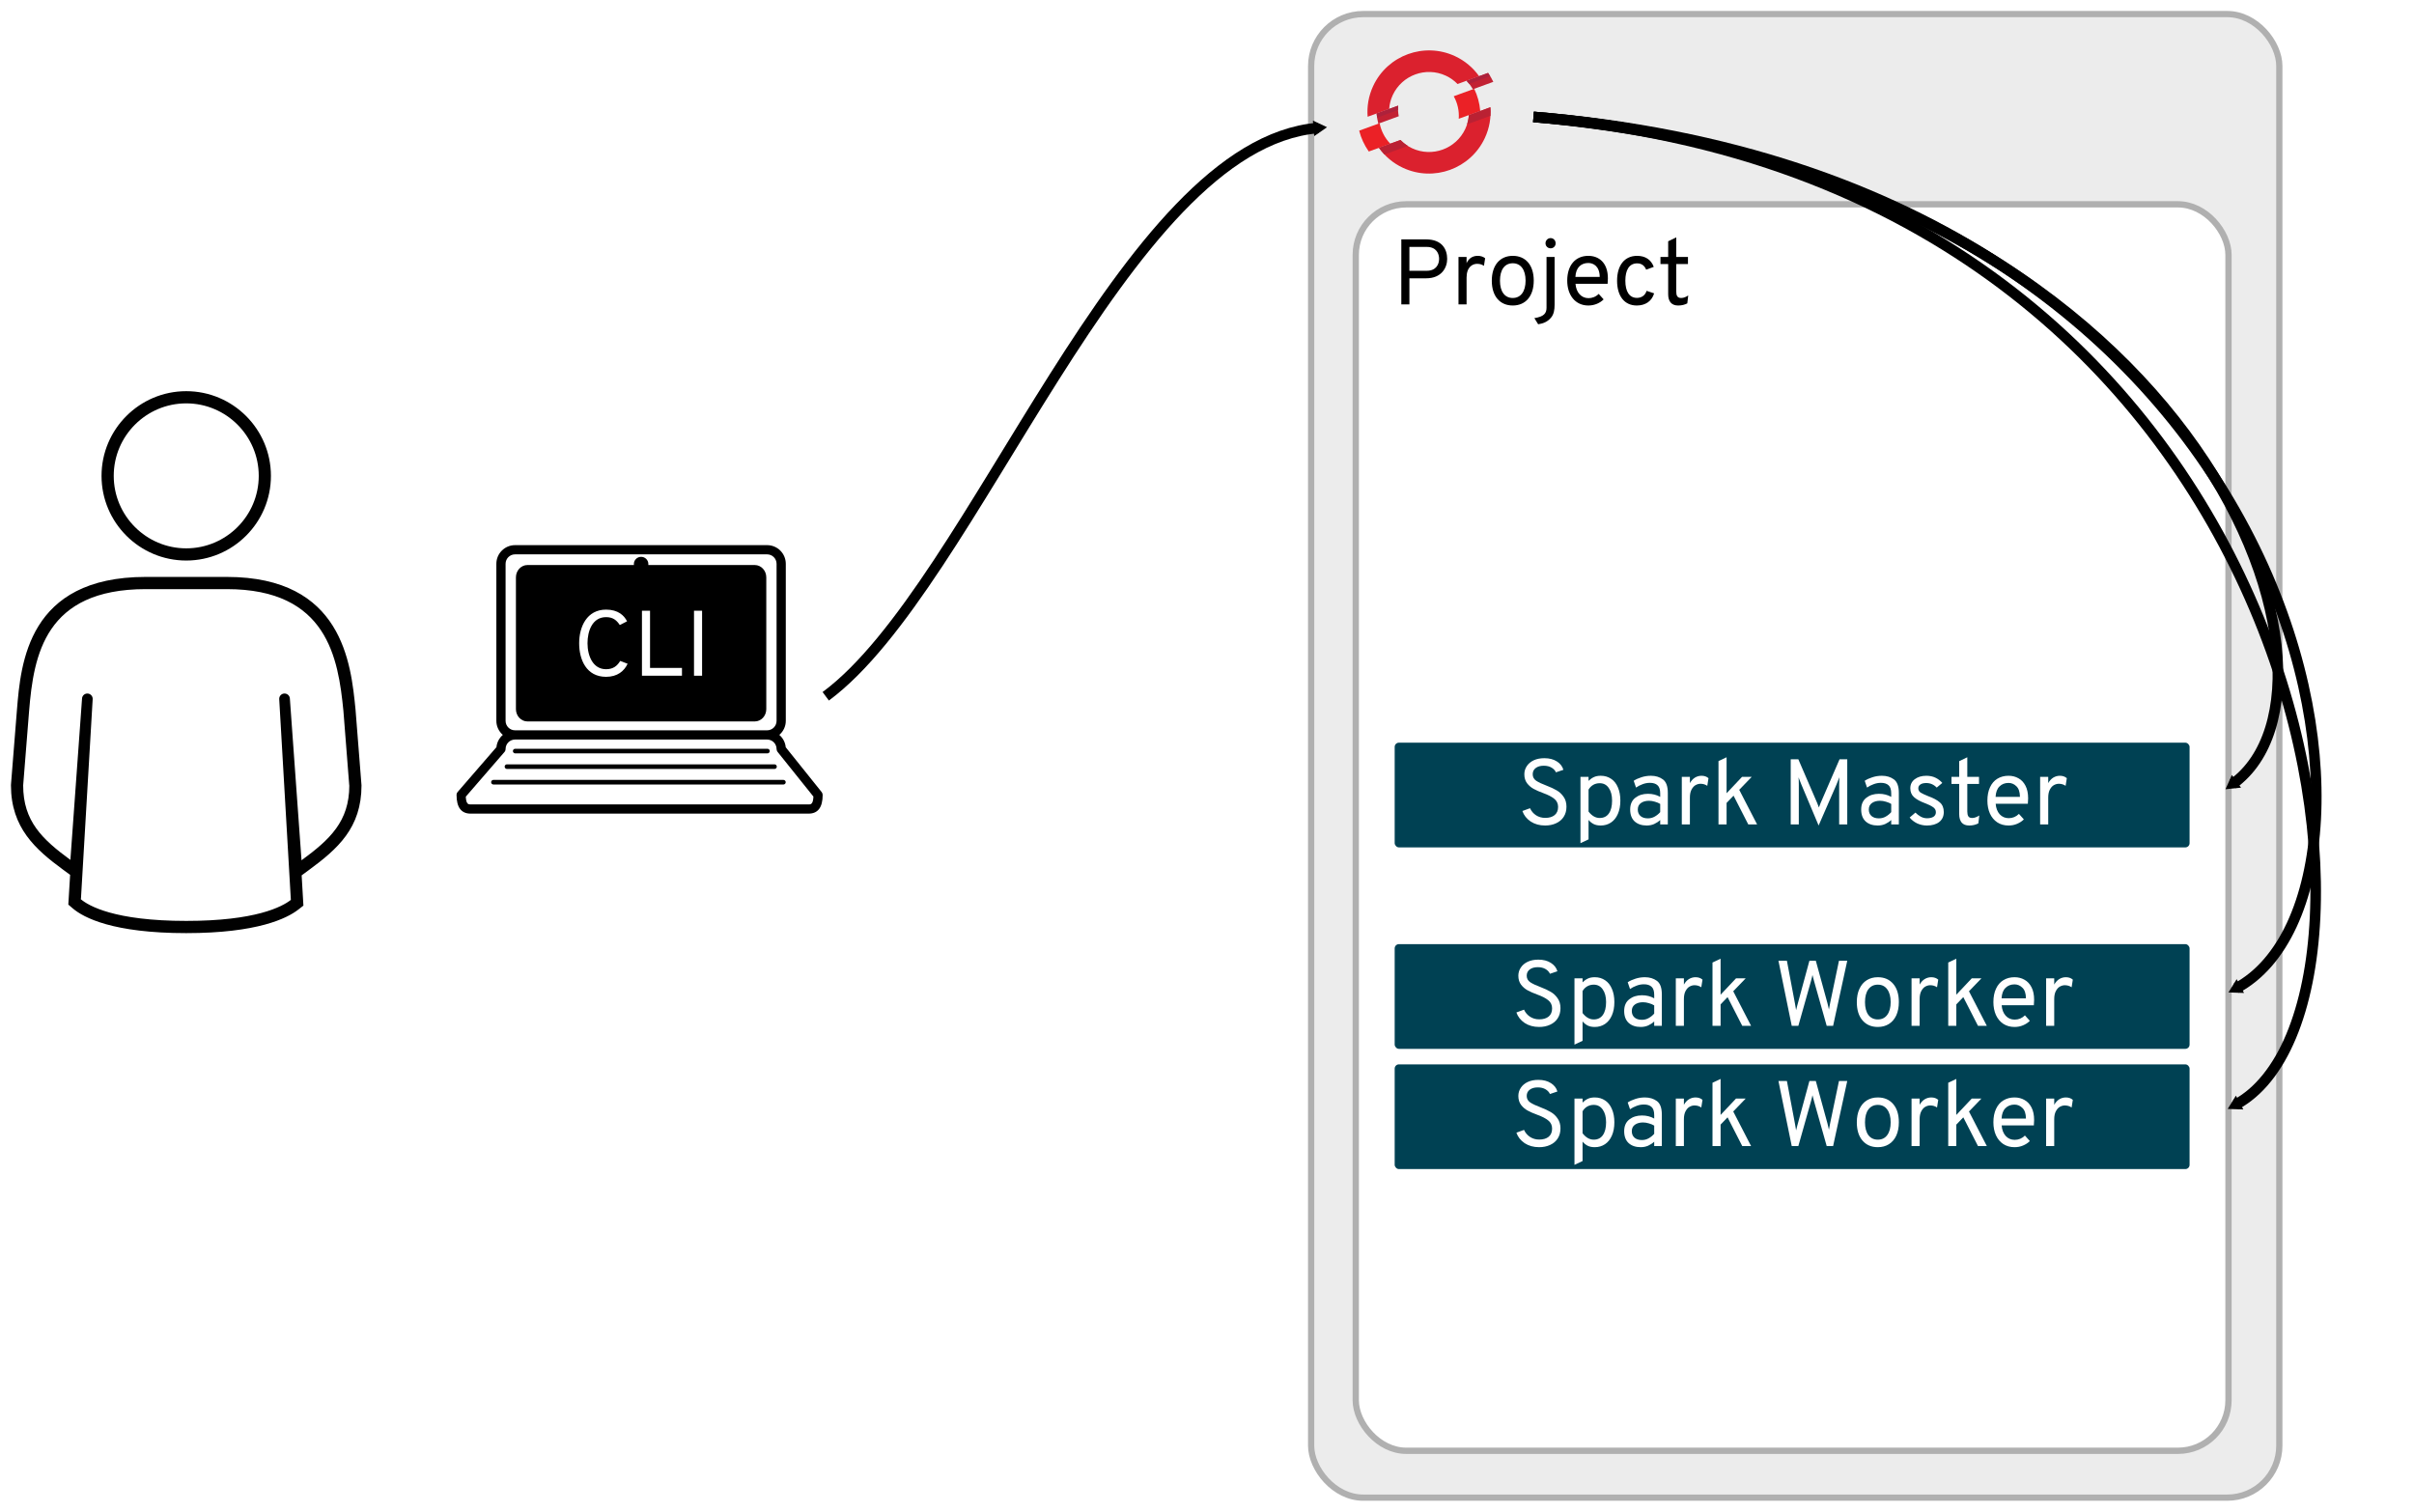 <?xml version="1.0" encoding="UTF-8" standalone="no"?>
<!-- Created with Inkscape (http://www.inkscape.org/) -->

<svg
   xmlns:dc="http://purl.org/dc/elements/1.1/"
   xmlns:cc="http://creativecommons.org/ns#"
   xmlns:rdf="http://www.w3.org/1999/02/22-rdf-syntax-ns#"
   xmlns:svg="http://www.w3.org/2000/svg"
   xmlns="http://www.w3.org/2000/svg"
   xmlns:sodipodi="http://sodipodi.sourceforge.net/DTD/sodipodi-0.dtd"
   xmlns:inkscape="http://www.inkscape.org/namespaces/inkscape"
   width="220.144mm"
   height="137.873mm"
   viewBox="0 0 220.144 137.873"
   version="1.1"
   id="svg8"
   inkscape:version="0.92.2 (5c3e80d, 2017-08-06)"
   sodipodi:docname="oshinko-cli-arch.svg"
   inkscape:export-filename="/home/mike/Documents/presentations/hackfest-prep/oshinko-webui-arch.png"
   inkscape:export-xdpi="228.89999"
   inkscape:export-ydpi="228.89999">
  <defs
     id="defs2">
    <marker
       inkscape:stockid="TriangleOutM"
       orient="auto"
       refY="0"
       refX="0"
       id="marker13110"
       style="overflow:visible"
       inkscape:isstock="true">
      <path
         id="path13108"
         d="M 5.77,0 -2.88,5 V -5 Z"
         style="fill:#000000;fill-opacity:1;fill-rule:evenodd;stroke:#000000;stroke-width:1pt;stroke-opacity:1"
         transform="scale(0.4)"
         inkscape:connector-curvature="0" />
    </marker>
    <marker
       inkscape:isstock="true"
       style="overflow:visible"
       id="marker8299"
       refX="0"
       refY="0"
       orient="auto"
       inkscape:stockid="TriangleOutM"
       inkscape:collect="always">
      <path
         transform="scale(0.4)"
         style="fill:#000000;fill-opacity:1;fill-rule:evenodd;stroke:#000000;stroke-width:1pt;stroke-opacity:1"
         d="M 5.77,0 -2.88,5 V -5 Z"
         id="path8297"
         inkscape:connector-curvature="0" />
    </marker>
    <marker
       inkscape:stockid="TriangleOutL"
       orient="auto"
       refY="0"
       refX="0"
       id="TriangleOutL"
       style="overflow:visible"
       inkscape:isstock="true">
      <path
         id="path4878"
         d="M 5.77,0 -2.88,5 V -5 Z"
         style="fill:#000000;fill-opacity:1;fill-rule:evenodd;stroke:#000000;stroke-width:1pt;stroke-opacity:1"
         transform="scale(0.8)"
         inkscape:connector-curvature="0" />
    </marker>
    <marker
       inkscape:stockid="Arrow1Send"
       orient="auto"
       refY="0"
       refX="0"
       id="Arrow1Send"
       style="overflow:visible"
       inkscape:isstock="true">
      <path
         id="path4751"
         d="M 0,0 5,-5 -12.5,0 5,5 Z"
         style="fill:#000000;fill-opacity:1;fill-rule:evenodd;stroke:#000000;stroke-width:1pt;stroke-opacity:1"
         transform="matrix(-0.2,0,0,-0.2,-1.2,0)"
         inkscape:connector-curvature="0" />
    </marker>
    <marker
       inkscape:stockid="Arrow1Mend"
       orient="auto"
       refY="0"
       refX="0"
       id="Arrow1Mend"
       style="overflow:visible"
       inkscape:isstock="true">
      <path
         id="path4745"
         d="M 0,0 5,-5 -12.5,0 5,5 Z"
         style="fill:#000000;fill-opacity:1;fill-rule:evenodd;stroke:#000000;stroke-width:1pt;stroke-opacity:1"
         transform="matrix(-0.4,0,0,-0.4,-4,0)"
         inkscape:connector-curvature="0" />
    </marker>
    <marker
       inkscape:stockid="DiamondS"
       orient="auto"
       refY="0"
       refX="0"
       id="DiamondS"
       style="overflow:visible"
       inkscape:isstock="true">
      <path
         id="path4821"
         d="M 0,-7.071 -7.071,0 0,7.071 7.071,0 Z"
         style="fill:#000000;fill-opacity:1;fill-rule:evenodd;stroke:#000000;stroke-width:1pt;stroke-opacity:1"
         transform="scale(0.2)"
         inkscape:connector-curvature="0" />
    </marker>
    <marker
       inkscape:stockid="DotL"
       orient="auto"
       refY="0"
       refX="0"
       id="DotL"
       style="overflow:visible"
       inkscape:isstock="true">
      <path
         id="path4797"
         d="m -2.5,-1 c 0,2.76 -2.24,5 -5,5 -2.76,0 -5,-2.24 -5,-5 0,-2.76 2.24,-5 5,-5 2.76,0 5,2.24 5,5 z"
         style="fill:#000000;fill-opacity:1;fill-rule:evenodd;stroke:#000000;stroke-width:1pt;stroke-opacity:1"
         transform="matrix(0.8,0,0,0.8,5.92,0.8)"
         inkscape:connector-curvature="0" />
    </marker>
    <marker
       inkscape:stockid="Arrow2Lend"
       orient="auto"
       refY="0"
       refX="0"
       id="Arrow2Lend"
       style="overflow:visible"
       inkscape:isstock="true">
      <path
         id="path4757"
         style="fill:#000000;fill-opacity:1;fill-rule:evenodd;stroke:#000000;stroke-width:0.625;stroke-linejoin:round;stroke-opacity:1"
         d="M 8.719,4.034 -2.207,0.016 8.719,-4.002 c -1.745,2.372 -1.735,5.617 -6e-7,8.035 z"
         transform="matrix(-1.1,0,0,-1.1,-1.1,0)"
         inkscape:connector-curvature="0" />
    </marker>
    <marker
       inkscape:stockid="Arrow1Lend"
       orient="auto"
       refY="0"
       refX="0"
       id="marker5168"
       style="overflow:visible"
       inkscape:isstock="true">
      <path
         id="path5166"
         d="M 0,0 5,-5 -12.5,0 5,5 Z"
         style="fill:#000000;fill-opacity:1;fill-rule:evenodd;stroke:#000000;stroke-width:1pt;stroke-opacity:1"
         transform="matrix(-0.8,0,0,-0.8,-10,0)"
         inkscape:connector-curvature="0" />
    </marker>
    <marker
       inkscape:stockid="Arrow1Lend"
       orient="auto"
       refY="0"
       refX="0"
       id="Arrow1Lend"
       style="overflow:visible"
       inkscape:isstock="true">
      <path
         id="path4739"
         d="M 0,0 5,-5 -12.5,0 5,5 Z"
         style="fill:#000000;fill-opacity:1;fill-rule:evenodd;stroke:#000000;stroke-width:1pt;stroke-opacity:1"
         transform="matrix(-0.8,0,0,-0.8,-10,0)"
         inkscape:connector-curvature="0" />
    </marker>
    <marker
       inkscape:stockid="Arrow1Lstart"
       orient="auto"
       refY="0"
       refX="0"
       id="marker5048"
       style="overflow:visible"
       inkscape:isstock="true">
      <path
         id="path5046"
         d="M 0,0 5,-5 -12.5,0 5,5 Z"
         style="fill:#000000;fill-opacity:1;fill-rule:evenodd;stroke:#000000;stroke-width:1pt;stroke-opacity:1"
         transform="matrix(0.8,0,0,0.8,10,0)"
         inkscape:connector-curvature="0" />
    </marker>
    <marker
       inkscape:stockid="Arrow1Lstart"
       orient="auto"
       refY="0"
       refX="0"
       id="marker5020"
       style="overflow:visible"
       inkscape:isstock="true">
      <path
         id="path5018"
         d="M 0,0 5,-5 -12.5,0 5,5 Z"
         style="fill:#000000;fill-opacity:1;fill-rule:evenodd;stroke:#000000;stroke-width:1pt;stroke-opacity:1"
         transform="matrix(0.8,0,0,0.8,10,0)"
         inkscape:connector-curvature="0" />
    </marker>
    <marker
       inkscape:stockid="Arrow1Lstart"
       orient="auto"
       refY="0"
       refX="0"
       id="Arrow1Lstart"
       style="overflow:visible"
       inkscape:isstock="true">
      <path
         id="path4736"
         d="M 0,0 5,-5 -12.5,0 5,5 Z"
         style="fill:#000000;fill-opacity:1;fill-rule:evenodd;stroke:#000000;stroke-width:1pt;stroke-opacity:1"
         transform="matrix(0.8,0,0,0.8,10,0)"
         inkscape:connector-curvature="0" />
    </marker>
    <marker
       inkscape:stockid="TriangleOutM"
       orient="auto"
       refY="0"
       refX="0"
       id="TriangleOutM-1"
       style="overflow:visible"
       inkscape:isstock="true">
      <path
         inkscape:connector-curvature="0"
         id="path4881-7"
         d="M 5.77,0 -2.88,5 V -5 Z"
         style="fill:#000000;fill-opacity:1;fill-rule:evenodd;stroke:#000000;stroke-width:1pt;stroke-opacity:1"
         transform="scale(0.4)" />
    </marker>
    <marker
       inkscape:isstock="true"
       style="overflow:visible"
       id="marker8299-8"
       refX="0"
       refY="0"
       orient="auto"
       inkscape:stockid="TriangleOutM">
      <path
         inkscape:connector-curvature="0"
         transform="scale(0.4)"
         style="fill:#000000;fill-opacity:1;fill-rule:evenodd;stroke:#000000;stroke-width:1pt;stroke-opacity:1"
         d="M 5.77,0 -2.88,5 V -5 Z"
         id="path8297-8" />
    </marker>
    <marker
       inkscape:isstock="true"
       style="overflow:visible"
       id="marker8299-1"
       refX="0"
       refY="0"
       orient="auto"
       inkscape:stockid="TriangleOutM">
      <path
         inkscape:connector-curvature="0"
         transform="scale(0.4)"
         style="fill:#000000;fill-opacity:1;fill-rule:evenodd;stroke:#000000;stroke-width:1pt;stroke-opacity:1"
         d="M 5.77,0 -2.88,5 V -5 Z"
         id="path8297-0" />
    </marker>
  </defs>
  <sodipodi:namedview
     id="base"
     pagecolor="#ffffff"
     bordercolor="#666666"
     borderopacity="1.0"
     inkscape:pageopacity="0.0"
     inkscape:pageshadow="2"
     inkscape:zoom="1.979899"
     inkscape:cx="303.46545"
     inkscape:cy="294.90607"
     inkscape:document-units="mm"
     inkscape:current-layer="layer1"
     inkscape:document-rotation="0"
     showgrid="false"
     inkscape:window-width="2556"
     inkscape:window-height="1400"
     inkscape:window-x="4"
     inkscape:window-y="4"
     inkscape:window-maximized="1"
     showguides="true"
     inkscape:guide-bbox="true"
     fit-margin-top="1"
     fit-margin-left="1"
     fit-margin-right="1"
     fit-margin-bottom="1" />
  <g
     inkscape:label="Layer 1"
     inkscape:groupmode="layer"
     id="layer1"
     transform="translate(30.125,-59.466)">
    <rect
       style="fill:#ececec;fill-opacity:1;stroke:#b0b0b0;stroke-width:0.568;stroke-linecap:round;stroke-linejoin:round;stroke-miterlimit:4;stroke-dasharray:none;stroke-dashoffset:0;stroke-opacity:1"
       id="rect4267"
       width="88.294"
       height="135.305"
       x="89.444"
       y="60.75"
       ry="4.743" />
    <g
       transform="matrix(0.077,0,0,0.077,95.459,56.649)"
       id="layer1-6"
       inkscape:label="Layer 1">
      <path
         style="fill:#c22133;fill-opacity:1;fill-rule:nonzero;stroke:none;stroke-width:3.105"
         id="path44560"
         d="m 137.638,133.516 c -1.778,-3.672 -3.835,-7.216 -6.222,-10.558 l -25.502,9.281 c 2.965,3.035 5.457,6.447 7.495,10.096 z m -112.728,28.206 -25.509,9.281 c 0.326,4.091 1.032,8.132 2.022,12.091 l 24.232,-8.823 c -0.788,-4.099 -1.067,-8.322 -0.745,-12.549"
         inkscape:connector-curvature="0" />
      <path
         style="fill:#db212e;fill-opacity:1;fill-rule:nonzero;stroke:none;stroke-width:3.105"
         id="path44564"
         d="m 81.522,126.291 c 5.306,2.476 9.902,5.853 13.779,9.812 l 25.502,-9.281 c -7.064,-9.913 -16.687,-18.197 -28.475,-23.697 -36.459,-17.001 -79.955,-1.172 -96.952,35.283 -5.504,11.796 -7.55,24.325 -6.587,36.459 l 25.505,-9.281 c 0.423,-5.527 1.77,-11.066 4.242,-16.376 11.047,-23.685 39.3,-33.963 62.985,-22.92"
         inkscape:connector-curvature="0" />
      <path
         style="fill:#db212e;fill-opacity:1;fill-rule:nonzero;stroke:none;stroke-width:3.105"
         id="path44572"
         d="m 108.722,172.895 c -0.408,5.523 -1.801,11.062 -4.281,16.376 -11.043,23.689 -39.3,33.967 -62.981,22.924 -5.314,-2.48 -9.944,-5.83 -13.807,-9.797 l -25.451,9.261 c 7.049,9.913 16.659,18.2 28.455,23.704 36.459,16.997 79.948,1.168 96.949,-35.291 5.508,-11.788 7.538,-24.318 6.568,-36.44 z"
         inkscape:connector-curvature="0" />
      <path
         style="fill:#eb2126;fill-opacity:1;fill-rule:nonzero;stroke:none;stroke-width:3.105"
         id="path44576"
         d="m 114.994,141.759 -24.232,8.819 c 4.503,8.066 6.63,17.35 5.931,26.689 l 25.451,-9.257 c -0.73,-9.133 -3.163,-18.049 -7.15,-26.251 M 3.011,182.511 -21.221,191.338 c 2.224,8.834 6.086,17.23 11.396,24.702 L 15.622,206.775 C 9.09,200.067 4.746,191.579 3.011,182.511"
         inkscape:connector-curvature="0" />
      <path
         style="fill:#ad213b;fill-opacity:1;fill-rule:nonzero;stroke:none;stroke-width:3.105"
         id="path44584"
         d="m 133.944,126.797 c -0.803,-1.304 -1.638,-2.589 -2.527,-3.839 l -25.502,9.281 c 1.122,1.149 2.154,2.368 3.14,3.618 z M 24.812,166.843 c -0.062,-1.7 -0.035,-3.408 0.097,-5.12 l -25.509,9.281 c 0.132,1.634 0.338,3.257 0.582,4.875 L 24.812,166.843 Z"
         inkscape:connector-curvature="0" />
      <path
         style="fill:#ba2133;fill-opacity:1;fill-rule:nonzero;stroke:none;stroke-width:3.105"
         id="path44588"
         d="m 134.172,163.633 -25.451,9.261 c -0.268,3.664 -0.982,7.336 -2.15,10.946 l 27.702,-10.1 c 0.198,-3.385 0.167,-6.762 -0.101,-10.107 M 2.204,211.663 c 1.96,2.76 4.13,5.391 6.486,7.876 L 36.396,209.435 c -3.237,-2.026 -6.164,-4.39 -8.745,-7.037 z"
         inkscape:connector-curvature="0" />
    </g>
    <rect
       style="fill:#ffffff;fill-opacity:1;stroke:#b0b0b0;stroke-width:0.574;stroke-linecap:round;stroke-linejoin:round;stroke-miterlimit:4;stroke-dasharray:none;stroke-dashoffset:0;stroke-opacity:1"
       id="rect4524"
       width="79.588"
       height="113.68"
       x="93.513"
       y="78.101"
       ry="4.605" />
    <g
       aria-label="Project"
       style="font-style:normal;font-variant:normal;font-weight:normal;font-stretch:normal;font-size:8.467px;line-height:125%;font-family:Overpass;-inkscape-font-specification:Overpass;letter-spacing:0px;word-spacing:0px;fill:#000000;fill-opacity:1;stroke:none;stroke-width:0.265px;stroke-linecap:butt;stroke-linejoin:miter;stroke-opacity:1"
       id="text4528">
      <path
         d="m 97.668,87.227 h 0.737 v -2.379 h 1.532 c 1.389,0 1.913,-0.957 1.913,-1.77 0,-0.881 -0.474,-1.778 -1.913,-1.778 h -2.269 z m 2.32,-3.065 h -1.583 v -2.176 h 1.583 c 0.889,0 1.126,0.627 1.126,1.092 0,0.508 -0.288,1.084 -1.126,1.084 z"
         style="font-style:normal;font-variant:normal;font-weight:normal;font-stretch:normal;font-family:Overpass;-inkscape-font-specification:Overpass;fill:#000000;fill-opacity:1;stroke:none;stroke-width:0.265px"
         id="path2175" />
      <path
         d="m 102.882,87.227 h 0.737 v -2.438 c 0,-0.982 0.55,-1.262 0.965,-1.262 0.296,0 0.483,0.093 0.618,0.186 l 0.11,-0.694 c -0.152,-0.127 -0.389,-0.22 -0.669,-0.22 -0.483,0 -0.83,0.237 -1.024,0.669 v -0.567 h -0.737 z"
         style="font-style:normal;font-variant:normal;font-weight:normal;font-stretch:normal;font-family:Overpass;-inkscape-font-specification:Overpass;fill:#000000;fill-opacity:1;stroke:none;stroke-width:0.265px"
         id="path2177" />
      <path
         d="m 107.832,87.329 c 1.16,0 1.913,-0.847 1.913,-2.269 0,-1.431 -0.754,-2.261 -1.913,-2.261 -1.16,0 -1.913,0.847 -1.913,2.269 0,1.431 0.754,2.261 1.913,2.261 z m 0,-0.686 c -0.737,0 -1.168,-0.593 -1.168,-1.575 0,-1.008 0.432,-1.592 1.168,-1.592 0.737,0 1.168,0.601 1.168,1.583 0,0.991 -0.44,1.583 -1.168,1.583 z"
         style="font-style:normal;font-variant:normal;font-weight:normal;font-stretch:normal;font-family:Overpass;-inkscape-font-specification:Overpass;fill:#000000;fill-opacity:1;stroke:none;stroke-width:0.265px"
         id="path2179" />
      <path
         d="m 111.283,82.113 c 0.262,0 0.457,-0.203 0.457,-0.457 0,-0.262 -0.195,-0.474 -0.457,-0.474 -0.262,0 -0.466,0.212 -0.466,0.474 0,0.254 0.203,0.457 0.466,0.457 z m -1.135,6.926 c 0.415,-0.059 0.847,-0.203 1.177,-0.61 0.246,-0.288 0.322,-0.703 0.322,-1.168 v -4.36 h -0.737 v 4.631 c 0,0.516 -0.246,0.813 -1.109,0.948 z"
         style="font-style:normal;font-variant:normal;font-weight:normal;font-stretch:normal;font-family:Overpass;-inkscape-font-specification:Overpass;fill:#000000;fill-opacity:1;stroke:none;stroke-width:0.265px"
         id="path2181" />
      <path
         d="m 114.72,87.329 c 0.584,0 1.075,-0.237 1.397,-0.559 L 115.668,86.27 c -0.271,0.271 -0.601,0.389 -0.931,0.389 -0.652,0 -1.126,-0.516 -1.185,-1.312 h 2.929 c 0.017,-0.169 0.025,-0.356 0.025,-0.491 0,-1.422 -0.813,-2.057 -1.786,-2.057 -1.151,0 -1.922,0.83 -1.922,2.261 0,1.321 0.737,2.269 1.922,2.269 z m -1.177,-2.608 c 0.042,-0.889 0.55,-1.27 1.177,-1.27 0.457,0 1.033,0.288 1.041,1.27 z"
         style="font-style:normal;font-variant:normal;font-weight:normal;font-stretch:normal;font-family:Overpass;-inkscape-font-specification:Overpass;fill:#000000;fill-opacity:1;stroke:none;stroke-width:0.265px"
         id="path2183" />
      <path
         d="m 119.14,87.329 c 0.796,0 1.372,-0.398 1.583,-1.109 l -0.686,-0.229 c -0.127,0.406 -0.449,0.643 -0.881,0.643 -0.694,0 -1.058,-0.584 -1.058,-1.566 0,-0.974 0.347,-1.583 1.084,-1.583 0.423,0 0.686,0.246 0.813,0.576 l 0.694,-0.254 c -0.246,-0.677 -0.796,-1.008 -1.516,-1.008 -1.135,0 -1.829,0.847 -1.829,2.269 0,1.431 0.694,2.261 1.795,2.261 z"
         style="font-style:normal;font-variant:normal;font-weight:normal;font-stretch:normal;font-family:Overpass;-inkscape-font-specification:Overpass;fill:#000000;fill-opacity:1;stroke:none;stroke-width:0.265px"
         id="path2185" />
      <path
         d="m 122.918,87.329 c 0.339,0 0.601,-0.076 0.83,-0.195 l 0.085,-0.72 c -0.186,0.119 -0.398,0.229 -0.643,0.229 -0.381,0 -0.449,-0.262 -0.449,-0.593 v -2.506 h 1.067 v -0.643 h -1.067 v -1.786 l -0.737,0.356 v 1.431 h -0.703 v 0.643 h 0.703 v 2.752 c 0,0.61 0.262,1.033 0.914,1.033 z"
         style="font-style:normal;font-variant:normal;font-weight:normal;font-stretch:normal;font-family:Overpass;-inkscape-font-specification:Overpass;fill:#000000;fill-opacity:1;stroke:none;stroke-width:0.265px"
         id="path2187" />
    </g>
    <rect
       style="fill:#004153;fill-opacity:1;stroke:none;stroke-width:0.377;stroke-linecap:round;stroke-linejoin:round;stroke-miterlimit:4;stroke-dasharray:none;stroke-dashoffset:0;stroke-opacity:1"
       id="rect4524-0-1-2"
       width="72.491"
       height="9.551"
       x="97.062"
       y="127.2"
       ry="0.387" />
    <rect
       style="fill:#004153;fill-opacity:1;stroke:none;stroke-width:0.377;stroke-linecap:round;stroke-linejoin:round;stroke-miterlimit:4;stroke-dasharray:none;stroke-dashoffset:0;stroke-opacity:1"
       id="rect4524-0-1-1"
       width="72.491"
       height="9.551"
       x="97.062"
       y="145.573"
       ry="0.387" />
    <rect
       style="fill:#004153;fill-opacity:1;stroke:none;stroke-width:0.377;stroke-linecap:round;stroke-linejoin:round;stroke-miterlimit:4;stroke-dasharray:none;stroke-dashoffset:0;stroke-opacity:1"
       id="rect4524-0-1-1-8"
       width="72.491"
       height="9.551"
       x="97.062"
       y="156.538"
       ry="0.387" />
    <path
       style="fill:none;fill-rule:evenodd;stroke:#000000;stroke-width:0.965;stroke-linecap:butt;stroke-linejoin:miter;stroke-miterlimit:4;stroke-dasharray:none;stroke-opacity:1;marker-end:url(#marker8299)"
       d="m 109.721,70.129 c 60.684,5.277 76.567,51.584 63.774,60.836"
       id="path8235"
       inkscape:connector-curvature="0"
       sodipodi:nodetypes="cc" />
    <path
       style="fill:none;fill-rule:evenodd;stroke:#000000;stroke-width:0.965;stroke-linecap:butt;stroke-linejoin:miter;stroke-miterlimit:4;stroke-dasharray:none;stroke-opacity:1;marker-end:url(#marker8299-8)"
       d="m 109.721,70.129 c 71.861,5.773 81.035,70.394 64.099,79.463"
       id="path8235-0"
       inkscape:connector-curvature="0"
       sodipodi:nodetypes="cc" />
    <path
       style="fill:none;fill-rule:evenodd;stroke:#000000;stroke-width:0.965;stroke-linecap:butt;stroke-linejoin:miter;stroke-miterlimit:4;stroke-dasharray:none;stroke-opacity:1;marker-end:url(#marker8299-1)"
       d="m 109.721,70.129 c 71.861,5.773 80.968,81.018 64.032,90.087"
       id="path8235-4"
       inkscape:connector-curvature="0"
       sodipodi:nodetypes="cc" />
    <path
       inkscape:connector-curvature="0"
       id="path12889"
       d="m -13.142,144.569 c -6.689,0 -9.349,-1.409 -10.339,-2.248 l -0.414,-0.355 0.165,-2.711 -0.636,-0.467 c -2.508,-1.842 -4.76,-3.817 -4.76,-7.696 v -0.044 l 0.546,-6.84 c 0.347,-4.239 0.992,-12.125 11.74,-12.125 h 7.402 c 10.542,0 11.319,7.874 11.736,12.105 l 0.544,6.904 c 0,3.885 -2.18,5.801 -4.813,7.734 l -0.645,0.473 0.16,2.761 -0.461,0.359 c -1.031,0.803 -3.729,2.15 -10.227,2.15 z m 0,-33.981 c -4.259,0 -7.724,-3.464 -7.724,-7.722 0,-4.259 3.465,-7.724 7.724,-7.724 4.259,0 7.724,3.465 7.724,7.724 0,4.258 -3.465,7.722 -7.724,7.722 z m -6.611,-7.722 c 0,3.643 2.967,6.61 6.612,6.61 3.646,0 6.612,-2.967 6.612,-6.61 0,-3.645 -2.965,-6.612 -6.612,-6.612 -3.646,0 -6.612,2.963 -6.612,6.612 z m 21.477,28.226 -0.532,-6.795 c -0.474,-4.8 -1.459,-11.101 -10.629,-11.101 h -7.402 c -9.174,0 -10.214,6 -10.631,11.101 l -0.542,6.795 c 0,3.272 1.74,4.914 4.306,6.799 l 1.06,-14.685 c 0,-0.272 0.218,-0.489 0.485,-0.489 0.267,0 0.489,0.216 0.489,0.489 l -1.065,18.13 c 0,0.051 -0.01,0.092 -0.024,0.136 0.708,0.6 3.057,1.983 9.619,1.983 6.332,0 8.738,-1.288 9.542,-1.915 l -1.063,-18.335 c 0,-0.272 0.218,-0.489 0.484,-0.489 0.269,0 0.491,0.216 0.491,0.489 l 1.06,14.722 c 2.586,-1.898 4.359,-3.544 4.359,-6.836 z"
       fill="#010101"
       style="stroke-width:0.55" />
    <path
       id="path13090"
       d="m 44.806,131.706 -3.276,-4.088 c -0.042,-0.45 -0.261,-0.847 -0.585,-1.128 0.359,-0.312 0.591,-0.767 0.591,-1.279 v -14.324 c 0,-0.939 -0.763,-1.703 -1.703,-1.703 H 16.843 c -0.939,0 -1.703,0.764 -1.703,1.703 v 14.324 c 0,0.512 0.232,0.967 0.591,1.279 -0.321,0.278 -0.54,0.672 -0.583,1.119 l -3.536,4.084 c -0.066,0.076 -0.102,0.174 -0.102,0.275 0,1.13 0.431,1.703 1.282,1.703 h 30.824 c 0.85,0 1.282,-0.573 1.282,-1.703 0,-0.095 -0.032,-0.188 -0.093,-0.263 z m -28.824,-6.495 v -14.324 c 0,-0.475 0.386,-0.862 0.861,-0.862 H 39.833 c 0.475,0 0.861,0.387 0.861,0.862 v 14.324 c 0,0.475 -0.386,0.861 -0.861,0.861 H 16.843 c -0.475,0 -0.861,-0.386 -0.861,-0.861 z m 27.634,7.62 H 12.792 c -0.184,0 -0.411,0 -0.439,-0.708 l 3.526,-4.072 c 0.066,-0.077 0.103,-0.174 0.103,-0.275 0,-0.476 0.386,-0.862 0.861,-0.862 h 22.99 c 0.475,0 0.861,0.386 0.861,0.862 0,0.095 0.033,0.188 0.093,0.263 l 3.267,4.075 c -0.027,0.718 -0.254,0.718 -0.438,0.718 z m -4.909,-21.833 h -9.712 c 0.004,-0.029 0.008,-0.057 0.008,-0.086 0,-0.366 -0.296,-0.662 -0.661,-0.662 -0.366,0 -0.662,0.297 -0.662,0.662 0,0.029 0.005,0.058 0.008,0.086 h -9.712 c -0.579,0 -1.05,0.504 -1.05,1.123 v 12.019 c 0,0.62 0.472,1.123 1.05,1.123 h 20.731 c 0.579,0 1.05,-0.504 1.05,-1.123 v -12.019 c 0,-0.619 -0.471,-1.123 -1.05,-1.123 z m 0.419,13.142 c 0,0.271 -0.188,0.492 -0.419,0.492 H 17.976 c -0.231,0 -0.419,-0.221 -0.419,-0.492 v -12.019 c 0,-0.271 0.188,-0.492 0.419,-0.492 h 20.731 c 0.231,0 0.419,0.221 0.419,0.492 z m -22.477,3.826 c 0,-0.117 0.094,-0.21 0.21,-0.21 h 23.003 c 0.116,0 0.21,0.094 0.21,0.21 0,0.116 -0.094,0.21 -0.21,0.21 H 16.86 c -0.116,0 -0.21,-0.095 -0.21,-0.21 z m -0.752,1.42 c 0,-0.117 0.094,-0.21 0.21,-0.21 h 24.398 c 0.115,0 0.21,0.094 0.21,0.21 0,0.116 -0.095,0.21 -0.21,0.21 H 16.108 c -0.116,0 -0.21,-0.095 -0.21,-0.21 z m -1.023,1.209 h 26.444 c 0.116,0 0.21,0.094 0.21,0.21 0,0.116 -0.094,0.21 -0.21,0.21 H 14.874 c -0.117,0 -0.21,-0.095 -0.21,-0.21 0,-0.117 0.093,-0.21 0.21,-0.21 z m 21.516,-15.913 c 0.065,0.096 0.04,0.227 -0.056,0.292 l -6.056,4.067 c -0.036,0.024 -0.077,0.036 -0.118,0.036 -0.067,0 -0.133,-0.033 -0.174,-0.093 -0.065,-0.096 -0.04,-0.227 0.056,-0.292 l 6.056,-4.067 c 0.096,-0.065 0.227,-0.04 0.292,0.057 z m -3.058,3.627 c 0.065,0.096 0.04,0.228 -0.057,0.292 l -4.796,3.241 c -0.036,0.024 -0.077,0.036 -0.118,0.036 -0.067,0 -0.134,-0.033 -0.174,-0.093 -0.066,-0.096 -0.04,-0.227 0.056,-0.292 l 4.797,-3.24 c 0.096,-0.065 0.227,-0.04 0.292,0.056 z"
       inkscape:connector-curvature="0"
       style="stroke-width:0.421" />
    <path
       style="fill:none;fill-rule:evenodd;stroke:#000000;stroke-width:0.965;stroke-linecap:butt;stroke-linejoin:miter;stroke-miterlimit:4;stroke-dasharray:none;stroke-opacity:1;marker-end:url(#marker13110)"
       d="M 45.178,122.969 C 58.769,112.92 72.209,72.635 90.075,71.137"
       id="path13100"
       inkscape:connector-curvature="0"
       sodipodi:nodetypes="cc" />
    <g
       aria-label="Spark Master"
       transform="matrix(0.265,0,0,0.265,80.261,106.555)"
       style="font-style:normal;font-variant:normal;font-weight:normal;font-stretch:normal;font-size:32px;line-height:125%;font-family:Overpass;-inkscape-font-specification:Overpass;text-align:center;letter-spacing:0px;word-spacing:0px;text-anchor:middle;fill:#ffffff;stroke:none;stroke-width:1px;stroke-linecap:butt;stroke-linejoin:miter;stroke-opacity:1"
       id="flowRoot8121-1">
      <path
         d="m 115.156,106.413 q -2.848,0 -4.96,-1.376 -2.08,-1.408 -2.848,-3.616 l 2.624,-0.96 q 0.704,1.536 2.08,2.432 1.376,0.896 3.168,0.896 2.048,0 3.232,-0.96 1.184,-0.992 1.184,-2.816 0,-1.76 -1.344,-2.816 -1.312,-1.056 -3.712,-1.92 -2.016,-0.736 -3.36,-1.472 -1.344,-0.736 -2.272,-1.952 -0.928,-1.248 -0.928,-3.072 0,-1.536 0.832,-2.784 0.832,-1.28 2.368,-2.016 1.568,-0.736 3.68,-0.736 2.592,0 4.32,1.12 1.728,1.088 2.24,2.88 l -2.56,0.864 q -0.448,-0.992 -1.536,-1.632 -1.088,-0.64 -2.656,-0.64 -1.76,0 -2.784,0.8 -1.024,0.768 -1.024,2.144 0,1.408 1.216,2.24 1.216,0.8 3.616,1.696 2.016,0.768 3.424,1.6 1.408,0.8 2.368,2.208 0.992,1.376 0.992,3.424 0,2.016 -0.96,3.488 -0.928,1.44 -2.624,2.208 -1.664,0.768 -3.776,0.768 z"
         style=""
         id="path13825" />
      <path
         d="m 134.312,106.413 q -1.472,0 -2.464,-0.512 -0.992,-0.512 -1.728,-1.408 v 6.688 l -2.784,1.312 V 89.677 h 2.784 v 1.376 q 0.832,-0.832 1.792,-1.28 0.992,-0.48 2.4,-0.48 2.048,0 3.584,1.056 1.536,1.024 2.336,2.976 0.832,1.92 0.832,4.512 0,2.656 -0.864,4.608 -0.832,1.92 -2.368,2.944 -1.536,1.024 -3.52,1.024 z m -0.352,-2.592 q 2.048,0 3.136,-1.536 1.12,-1.568 1.12,-4.448 0,-2.72 -1.152,-4.352 -1.12,-1.632 -3.104,-1.632 -1.248,0 -2.24,0.576 -0.992,0.576 -1.6,1.632 v 7.552 q 1.696,2.208 3.84,2.208 z"
         style=""
         id="path13827" />
      <path
         d="m 154.774,104.525 q -0.896,0.832 -2.08,1.376 -1.184,0.512 -2.56,0.512 -2.592,0 -4.16,-1.408 -1.536,-1.44 -1.536,-4.096 0,-2.656 1.76,-4.032 1.76,-1.376 4.352,-1.376 2.368,0 4.224,1.056 v -1.152 q 0,-2.048 -0.928,-2.848 -0.896,-0.832 -2.624,-0.832 -1.28,0 -2.528,0.48 -1.248,0.448 -2.24,1.152 l -0.8,-2.336 q 1.12,-0.736 2.656,-1.216 1.568,-0.512 3.264,-0.512 2.432,0 4.128,1.248 1.696,1.248 1.696,4.64 V 106.029 h -2.624 z m -4.224,-0.576 q 1.28,0 2.336,-0.608 1.088,-0.608 1.888,-1.536 v -2.816 q -0.768,-0.48 -1.824,-0.768 -1.056,-0.32 -2.016,-0.32 -1.696,0 -2.784,0.768 -1.088,0.768 -1.088,2.24 0,1.376 0.896,2.208 0.928,0.832 2.592,0.832 z"
         style=""
         id="path13829" />
      <path
         d="m 162.211,89.677 h 2.784 v 2.144 q 0.704,-1.248 1.728,-1.888 1.056,-0.64 2.272,-0.64 1.472,0 2.4,0.832 l -0.416,2.624 q -1.024,-0.704 -2.336,-0.704 -0.832,0 -1.664,0.448 -0.832,0.448 -1.408,1.536 -0.576,1.056 -0.576,2.784 v 9.216 h -2.784 z"
         style=""
         id="path13831" />
      <path
         d="m 185.076,106.029 -5.056,-9.888 -2.4,2.496 v 7.392 h -2.784 V 84.237 l 2.784,-1.312 v 12.384 l 5.312,-5.632 h 3.328 l -4.288,4.448 6.144,11.904 z"
         style=""
         id="path13833" />
      <path
         d="M 216.363,106.029 V 92.269 q 0,-1.312 0.064,-2.464 -0.32,0.896 -0.992,2.528 l -6.144,14.08 -5.952,-14.144 q -0.768,-1.856 -0.96,-2.432 0.096,0.864 0.096,2.432 V 106.029 h -2.784 V 83.629 h 2.624 l 6.496,15.072 0.576,1.504 q 0.128,-0.384 0.576,-1.504 l 6.528,-15.072 h 2.656 V 106.029 Z"
         style=""
         id="path13835" />
      <path
         d="m 234.274,104.525 q -0.896,0.832 -2.08,1.376 -1.184,0.512 -2.56,0.512 -2.592,0 -4.16,-1.408 -1.536,-1.44 -1.536,-4.096 0,-2.656 1.76,-4.032 1.76,-1.376 4.352,-1.376 2.368,0 4.224,1.056 v -1.152 q 0,-2.048 -0.928,-2.848 -0.896,-0.832 -2.624,-0.832 -1.28,0 -2.528,0.48 -1.248,0.448 -2.24,1.152 l -0.8,-2.336 q 1.12,-0.736 2.656,-1.216 1.568,-0.512 3.264,-0.512 2.432,0 4.128,1.248 1.696,1.248 1.696,4.64 V 106.029 h -2.624 z m -4.224,-0.576 q 1.28,0 2.336,-0.608 1.088,-0.608 1.888,-1.536 v -2.816 q -0.768,-0.48 -1.824,-0.768 -1.056,-0.32 -2.016,-0.32 -1.696,0 -2.784,0.768 -1.088,0.768 -1.088,2.24 0,1.376 0.896,2.208 0.928,0.832 2.592,0.832 z"
         style=""
         id="path13837" />
      <path
         d="m 246.543,106.413 q -1.76,0 -3.36,-0.736 -1.568,-0.768 -2.56,-2.016 l 1.984,-1.696 q 0.768,0.8 1.792,1.376 1.024,0.576 2.208,0.576 1.376,0 2.208,-0.512 0.832,-0.544 0.832,-1.568 0,-1.088 -0.96,-1.728 -0.928,-0.672 -2.784,-1.376 -2.496,-0.928 -3.776,-2.08 -1.28,-1.152 -1.28,-3.04 0,-1.984 1.536,-3.136 1.568,-1.184 3.968,-1.184 1.792,0 3.168,0.672 1.376,0.672 2.336,1.792 l -1.92,1.6 q -1.504,-1.568 -3.616,-1.568 -1.248,0 -1.984,0.48 -0.736,0.48 -0.736,1.344 0,0.928 0.8,1.472 0.832,0.512 2.656,1.248 2.592,0.928 3.936,2.112 1.376,1.184 1.376,3.328 0,2.176 -1.568,3.424 -1.568,1.216 -4.256,1.216 z"
         style=""
         id="path13839" />
      <path
         d="m 261.127,106.413 q -1.76,0 -2.624,-1.024 -0.832,-1.056 -0.832,-2.88 V 92.109 h -2.656 v -2.432 h 2.656 v -5.408 l 2.784,-1.344 v 6.752 h 4.032 v 2.432 h -4.032 v 9.472 q 0,1.088 0.352,1.664 0.352,0.576 1.344,0.576 1.088,0 2.432,-0.864 l -0.32,2.72 q -1.408,0.736 -3.136,0.736 z"
         style=""
         id="path13841" />
      <path
         d="m 274.64,106.413 q -2.208,0 -3.872,-1.088 -1.632,-1.088 -2.528,-3.04 -0.864,-1.952 -0.864,-4.448 0,-2.656 0.896,-4.576 0.896,-1.952 2.528,-2.944 1.664,-1.024 3.84,-1.024 1.92,0 3.424,0.864 1.536,0.832 2.432,2.592 0.896,1.728 0.896,4.32 0,0.896 -0.096,1.856 h -11.072 q 0.16,2.24 1.376,3.616 1.248,1.344 3.104,1.344 2.048,0 3.52,-1.472 l 1.696,1.888 q -0.96,0.96 -2.336,1.536 -1.344,0.576 -2.944,0.576 z m 3.936,-9.856 q -0.032,-2.528 -1.216,-3.648 -1.152,-1.152 -2.72,-1.152 -1.888,0 -3.104,1.216 -1.216,1.184 -1.344,3.584 z"
         style=""
         id="path13843" />
      <path
         d="m 285.523,89.677 h 2.784 v 2.144 q 0.704,-1.248 1.728,-1.888 1.056,-0.64 2.272,-0.64 1.472,0 2.4,0.832 l -0.416,2.624 q -1.024,-0.704 -2.336,-0.704 -0.832,0 -1.664,0.448 -0.832,0.448 -1.408,1.536 -0.576,1.056 -0.576,2.784 v 9.216 h -2.784 z"
         style=""
         id="path13845" />
    </g>
    <g
       aria-label="Spark Worker"
       transform="matrix(0.265,0,0,0.265,80.261,124.928)"
       style="font-style:normal;font-variant:normal;font-weight:normal;font-stretch:normal;font-size:32px;line-height:125%;font-family:Overpass;-inkscape-font-specification:Overpass;text-align:center;letter-spacing:0px;word-spacing:0px;text-anchor:middle;fill:#ffffff;stroke:none;stroke-width:1px;stroke-linecap:butt;stroke-linejoin:miter;stroke-opacity:1"
       id="flowRoot8121-3">
      <path
         d="m 113.094,106.413 q -2.848,0 -4.96,-1.376 -2.08,-1.408 -2.848,-3.616 l 2.624,-0.96 q 0.704,1.536 2.08,2.432 1.376,0.896 3.168,0.896 2.048,0 3.232,-0.96 1.184,-0.992 1.184,-2.816 0,-1.76 -1.344,-2.816 -1.312,-1.056 -3.712,-1.92 -2.016,-0.736 -3.36,-1.472 -1.344,-0.736 -2.272,-1.952 -0.928,-1.248 -0.928,-3.072 0,-1.536 0.832,-2.784 0.832,-1.28 2.368,-2.016 1.568,-0.736 3.68,-0.736 2.592,0 4.32,1.12 1.728,1.088 2.24,2.88 l -2.56,0.864 q -0.448,-0.992 -1.536,-1.632 -1.088,-0.64 -2.656,-0.64 -1.76,0 -2.784,0.8 -1.024,0.768 -1.024,2.144 0,1.408 1.216,2.24 1.216,0.8 3.616,1.696 2.016,0.768 3.424,1.6 1.408,0.8 2.368,2.208 0.992,1.376 0.992,3.424 0,2.016 -0.96,3.488 -0.928,1.44 -2.624,2.208 -1.664,0.768 -3.776,0.768 z"
         style=""
         id="path13848" />
      <path
         d="m 132.249,106.413 q -1.472,0 -2.464,-0.512 -0.992,-0.512 -1.728,-1.408 v 6.688 l -2.784,1.312 V 89.677 h 2.784 v 1.376 q 0.832,-0.832 1.792,-1.28 0.992,-0.48 2.4,-0.48 2.048,0 3.584,1.056 1.536,1.024 2.336,2.976 0.832,1.92 0.832,4.512 0,2.656 -0.864,4.608 -0.832,1.92 -2.368,2.944 -1.536,1.024 -3.52,1.024 z m -0.352,-2.592 q 2.048,0 3.136,-1.536 1.12,-1.568 1.12,-4.448 0,-2.72 -1.152,-4.352 -1.12,-1.632 -3.104,-1.632 -1.248,0 -2.24,0.576 -0.992,0.576 -1.6,1.632 v 7.552 q 1.696,2.208 3.84,2.208 z"
         style=""
         id="path13850" />
      <path
         d="m 152.712,104.525 q -0.896,0.832 -2.08,1.376 -1.184,0.512 -2.56,0.512 -2.592,0 -4.16,-1.408 -1.536,-1.44 -1.536,-4.096 0,-2.656 1.76,-4.032 1.76,-1.376 4.352,-1.376 2.368,0 4.224,1.056 v -1.152 q 0,-2.048 -0.928,-2.848 -0.896,-0.832 -2.624,-0.832 -1.28,0 -2.528,0.48 -1.248,0.448 -2.24,1.152 l -0.8,-2.336 q 1.12,-0.736 2.656,-1.216 1.568,-0.512 3.264,-0.512 2.432,0 4.128,1.248 1.696,1.248 1.696,4.64 V 106.029 h -2.624 z m -4.224,-0.576 q 1.28,0 2.336,-0.608 1.088,-0.608 1.888,-1.536 v -2.816 q -0.768,-0.48 -1.824,-0.768 -1.056,-0.32 -2.016,-0.32 -1.696,0 -2.784,0.768 -1.088,0.768 -1.088,2.24 0,1.376 0.896,2.208 0.928,0.832 2.592,0.832 z"
         style=""
         id="path13852" />
      <path
         d="m 160.148,89.677 h 2.784 v 2.144 q 0.704,-1.248 1.728,-1.888 1.056,-0.64 2.272,-0.64 1.472,0 2.4,0.832 l -0.416,2.624 q -1.024,-0.704 -2.336,-0.704 -0.832,0 -1.664,0.448 -0.832,0.448 -1.408,1.536 -0.576,1.056 -0.576,2.784 v 9.216 h -2.784 z"
         style=""
         id="path13854" />
      <path
         d="m 183.013,106.029 -5.056,-9.888 -2.4,2.496 v 7.392 h -2.784 V 84.237 l 2.784,-1.312 v 12.384 l 5.312,-5.632 h 3.328 l -4.288,4.448 6.144,11.904 z"
         style=""
         id="path13856" />
      <path
         d="m 195.467,83.629 h 2.912 l 2.752,14.592 q 0.288,1.44 0.416,2.4 0.192,-0.896 0.352,-1.408 -0.032,0.096 0.256,-0.96 l 3.968,-14.624 h 2.208 l 4,14.592 q 0.384,1.44 0.512,2.176 0.128,-0.832 0.416,-2.208 l 3.04,-14.56 h 2.848 l -4.864,22.4 h -2.208 l -4.32,-15.296 q -0.48,-1.76 -0.576,-2.208 -0.16,0.864 -0.544,2.208 l -4.32,15.296 h -2.272 z"
         style=""
         id="path13858" />
      <path
         d="m 229.67,106.413 q -3.328,0 -5.28,-2.272 -1.952,-2.272 -1.952,-6.272 0,-2.656 0.896,-4.576 0.896,-1.952 2.528,-2.976 1.632,-1.024 3.808,-1.024 3.328,0 5.28,2.272 1.952,2.272 1.952,6.272 0,2.656 -0.896,4.608 -0.896,1.92 -2.528,2.944 -1.632,1.024 -3.808,1.024 z m 0,-2.592 q 2.08,0 3.232,-1.568 1.184,-1.6 1.184,-4.416 0,-2.784 -1.184,-4.384 -1.152,-1.6 -3.232,-1.6 -2.08,0 -3.264,1.6 -1.152,1.568 -1.152,4.416 0,2.784 1.152,4.384 1.184,1.568 3.264,1.568 z"
         style=""
         id="path13860" />
      <path
         d="m 241.273,89.677 h 2.784 v 2.144 q 0.704,-1.248 1.728,-1.888 1.056,-0.64 2.272,-0.64 1.472,0 2.4,0.832 l -0.416,2.624 q -1.024,-0.704 -2.336,-0.704 -0.832,0 -1.664,0.448 -0.832,0.448 -1.408,1.536 -0.576,1.056 -0.576,2.784 v 9.216 h -2.784 z"
         style=""
         id="path13862" />
      <path
         d="m 264.138,106.029 -5.056,-9.888 -2.4,2.496 v 7.392 h -2.784 V 84.237 l 2.784,-1.312 v 12.384 l 5.312,-5.632 h 3.328 l -4.288,4.448 6.144,11.904 z"
         style=""
         id="path13864" />
      <path
         d="m 276.702,106.413 q -2.208,0 -3.872,-1.088 -1.632,-1.088 -2.528,-3.04 -0.864,-1.952 -0.864,-4.448 0,-2.656 0.896,-4.576 0.896,-1.952 2.528,-2.944 1.664,-1.024 3.84,-1.024 1.92,0 3.424,0.864 1.536,0.832 2.432,2.592 0.896,1.728 0.896,4.32 0,0.896 -0.096,1.856 h -11.072 q 0.16,2.24 1.376,3.616 1.248,1.344 3.104,1.344 2.048,0 3.52,-1.472 l 1.696,1.888 q -0.96,0.96 -2.336,1.536 -1.344,0.576 -2.944,0.576 z m 3.936,-9.856 q -0.032,-2.528 -1.216,-3.648 -1.152,-1.152 -2.72,-1.152 -1.888,0 -3.104,1.216 -1.216,1.184 -1.344,3.584 z"
         style=""
         id="path13866" />
      <path
         d="m 287.586,89.677 h 2.784 v 2.144 q 0.704,-1.248 1.728,-1.888 1.056,-0.64 2.272,-0.64 1.472,0 2.4,0.832 l -0.416,2.624 q -1.024,-0.704 -2.336,-0.704 -0.832,0 -1.664,0.448 -0.832,0.448 -1.408,1.536 -0.576,1.056 -0.576,2.784 v 9.216 h -2.784 z"
         style=""
         id="path13868" />
    </g>
    <g
       aria-label="Spark Worker"
       transform="matrix(0.265,0,0,0.265,80.261,135.893)"
       style="font-style:normal;font-variant:normal;font-weight:normal;font-stretch:normal;font-size:32px;line-height:125%;font-family:Overpass;-inkscape-font-specification:Overpass;text-align:center;letter-spacing:0px;word-spacing:0px;text-anchor:middle;fill:#ffffff;stroke:none;stroke-width:1px;stroke-linecap:butt;stroke-linejoin:miter;stroke-opacity:1"
       id="flowRoot8121-3-8">
      <path
         d="m 113.094,106.413 q -2.848,0 -4.96,-1.376 -2.08,-1.408 -2.848,-3.616 l 2.624,-0.96 q 0.704,1.536 2.08,2.432 1.376,0.896 3.168,0.896 2.048,0 3.232,-0.96 1.184,-0.992 1.184,-2.816 0,-1.76 -1.344,-2.816 -1.312,-1.056 -3.712,-1.92 -2.016,-0.736 -3.36,-1.472 -1.344,-0.736 -2.272,-1.952 -0.928,-1.248 -0.928,-3.072 0,-1.536 0.832,-2.784 0.832,-1.28 2.368,-2.016 1.568,-0.736 3.68,-0.736 2.592,0 4.32,1.12 1.728,1.088 2.24,2.88 l -2.56,0.864 q -0.448,-0.992 -1.536,-1.632 -1.088,-0.64 -2.656,-0.64 -1.76,0 -2.784,0.8 -1.024,0.768 -1.024,2.144 0,1.408 1.216,2.24 1.216,0.8 3.616,1.696 2.016,0.768 3.424,1.6 1.408,0.8 2.368,2.208 0.992,1.376 0.992,3.424 0,2.016 -0.96,3.488 -0.928,1.44 -2.624,2.208 -1.664,0.768 -3.776,0.768 z"
         style=""
         id="path13871" />
      <path
         d="m 132.249,106.413 q -1.472,0 -2.464,-0.512 -0.992,-0.512 -1.728,-1.408 v 6.688 l -2.784,1.312 V 89.677 h 2.784 v 1.376 q 0.832,-0.832 1.792,-1.28 0.992,-0.48 2.4,-0.48 2.048,0 3.584,1.056 1.536,1.024 2.336,2.976 0.832,1.92 0.832,4.512 0,2.656 -0.864,4.608 -0.832,1.92 -2.368,2.944 -1.536,1.024 -3.52,1.024 z m -0.352,-2.592 q 2.048,0 3.136,-1.536 1.12,-1.568 1.12,-4.448 0,-2.72 -1.152,-4.352 -1.12,-1.632 -3.104,-1.632 -1.248,0 -2.24,0.576 -0.992,0.576 -1.6,1.632 v 7.552 q 1.696,2.208 3.84,2.208 z"
         style=""
         id="path13873" />
      <path
         d="m 152.712,104.525 q -0.896,0.832 -2.08,1.376 -1.184,0.512 -2.56,0.512 -2.592,0 -4.16,-1.408 -1.536,-1.44 -1.536,-4.096 0,-2.656 1.76,-4.032 1.76,-1.376 4.352,-1.376 2.368,0 4.224,1.056 v -1.152 q 0,-2.048 -0.928,-2.848 -0.896,-0.832 -2.624,-0.832 -1.28,0 -2.528,0.48 -1.248,0.448 -2.24,1.152 l -0.8,-2.336 q 1.12,-0.736 2.656,-1.216 1.568,-0.512 3.264,-0.512 2.432,0 4.128,1.248 1.696,1.248 1.696,4.64 V 106.029 h -2.624 z m -4.224,-0.576 q 1.28,0 2.336,-0.608 1.088,-0.608 1.888,-1.536 v -2.816 q -0.768,-0.48 -1.824,-0.768 -1.056,-0.32 -2.016,-0.32 -1.696,0 -2.784,0.768 -1.088,0.768 -1.088,2.24 0,1.376 0.896,2.208 0.928,0.832 2.592,0.832 z"
         style=""
         id="path13875" />
      <path
         d="m 160.148,89.677 h 2.784 v 2.144 q 0.704,-1.248 1.728,-1.888 1.056,-0.64 2.272,-0.64 1.472,0 2.4,0.832 l -0.416,2.624 q -1.024,-0.704 -2.336,-0.704 -0.832,0 -1.664,0.448 -0.832,0.448 -1.408,1.536 -0.576,1.056 -0.576,2.784 v 9.216 h -2.784 z"
         style=""
         id="path13877" />
      <path
         d="m 183.013,106.029 -5.056,-9.888 -2.4,2.496 v 7.392 h -2.784 V 84.237 l 2.784,-1.312 v 12.384 l 5.312,-5.632 h 3.328 l -4.288,4.448 6.144,11.904 z"
         style=""
         id="path13879" />
      <path
         d="m 195.467,83.629 h 2.912 l 2.752,14.592 q 0.288,1.44 0.416,2.4 0.192,-0.896 0.352,-1.408 -0.032,0.096 0.256,-0.96 l 3.968,-14.624 h 2.208 l 4,14.592 q 0.384,1.44 0.512,2.176 0.128,-0.832 0.416,-2.208 l 3.04,-14.56 h 2.848 l -4.864,22.4 h -2.208 l -4.32,-15.296 q -0.48,-1.76 -0.576,-2.208 -0.16,0.864 -0.544,2.208 l -4.32,15.296 h -2.272 z"
         style=""
         id="path13881" />
      <path
         d="m 229.67,106.413 q -3.328,0 -5.28,-2.272 -1.952,-2.272 -1.952,-6.272 0,-2.656 0.896,-4.576 0.896,-1.952 2.528,-2.976 1.632,-1.024 3.808,-1.024 3.328,0 5.28,2.272 1.952,2.272 1.952,6.272 0,2.656 -0.896,4.608 -0.896,1.92 -2.528,2.944 -1.632,1.024 -3.808,1.024 z m 0,-2.592 q 2.08,0 3.232,-1.568 1.184,-1.6 1.184,-4.416 0,-2.784 -1.184,-4.384 -1.152,-1.6 -3.232,-1.6 -2.08,0 -3.264,1.6 -1.152,1.568 -1.152,4.416 0,2.784 1.152,4.384 1.184,1.568 3.264,1.568 z"
         style=""
         id="path13883" />
      <path
         d="m 241.273,89.677 h 2.784 v 2.144 q 0.704,-1.248 1.728,-1.888 1.056,-0.64 2.272,-0.64 1.472,0 2.4,0.832 l -0.416,2.624 q -1.024,-0.704 -2.336,-0.704 -0.832,0 -1.664,0.448 -0.832,0.448 -1.408,1.536 -0.576,1.056 -0.576,2.784 v 9.216 h -2.784 z"
         style=""
         id="path13885" />
      <path
         d="m 264.138,106.029 -5.056,-9.888 -2.4,2.496 v 7.392 h -2.784 V 84.237 l 2.784,-1.312 v 12.384 l 5.312,-5.632 h 3.328 l -4.288,4.448 6.144,11.904 z"
         style=""
         id="path13887" />
      <path
         d="m 276.702,106.413 q -2.208,0 -3.872,-1.088 -1.632,-1.088 -2.528,-3.04 -0.864,-1.952 -0.864,-4.448 0,-2.656 0.896,-4.576 0.896,-1.952 2.528,-2.944 1.664,-1.024 3.84,-1.024 1.92,0 3.424,0.864 1.536,0.832 2.432,2.592 0.896,1.728 0.896,4.32 0,0.896 -0.096,1.856 h -11.072 q 0.16,2.24 1.376,3.616 1.248,1.344 3.104,1.344 2.048,0 3.52,-1.472 l 1.696,1.888 q -0.96,0.96 -2.336,1.536 -1.344,0.576 -2.944,0.576 z m 3.936,-9.856 q -0.032,-2.528 -1.216,-3.648 -1.152,-1.152 -2.72,-1.152 -1.888,0 -3.104,1.216 -1.216,1.184 -1.344,3.584 z"
         style=""
         id="path13889" />
      <path
         d="m 287.586,89.677 h 2.784 v 2.144 q 0.704,-1.248 1.728,-1.888 1.056,-0.64 2.272,-0.64 1.472,0 2.4,0.832 l -0.416,2.624 q -1.024,-0.704 -2.336,-0.704 -0.832,0 -1.664,0.448 -0.832,0.448 -1.408,1.536 -0.576,1.056 -0.576,2.784 v 9.216 h -2.784 z"
         style=""
         id="path13891" />
    </g>
    <rect
       style="fill:#000000;fill-opacity:1;stroke:none;stroke-width:1.084;stroke-linecap:round;stroke-linejoin:round;stroke-miterlimit:4;stroke-dasharray:none;stroke-dashoffset:0;stroke-opacity:1"
       id="rect13894"
       width="22.064"
       height="13.182"
       x="17.264"
       y="111.538"
       ry="0" />
    <g
       aria-label="HTML"
       style="font-style:normal;font-variant:normal;font-weight:normal;font-stretch:normal;font-size:7.635px;line-height:125%;font-family:Overpass;-inkscape-font-specification:Overpass;letter-spacing:0px;word-spacing:0px;fill:#ffffff;stroke:none;stroke-width:0.239px;stroke-linecap:butt;stroke-linejoin:miter;stroke-opacity:1"
       id="text13898">
      <g
         aria-label="CLI"
         style="font-size:8.467px;line-height:1.25;font-family:Overpass;-inkscape-font-specification:Overpass;letter-spacing:0px;word-spacing:0px;stroke-width:0.063px"
         id="text1429">
        <path
           d="m 25.146,121.194 c 1.041,0 1.659,-0.533 1.964,-1.194 l -0.677,-0.254 c -0.271,0.449 -0.635,0.754 -1.287,0.754 -1.185,0 -1.693,-1.194 -1.693,-2.371 0,-1.084 0.423,-2.379 1.693,-2.379 0.652,0 0.974,0.305 1.253,0.72 l 0.66,-0.339 c -0.262,-0.533 -0.821,-1.067 -1.913,-1.067 -1.761,0 -2.455,1.575 -2.455,3.065 0,1.507 0.66,3.065 2.455,3.065 z"
           style="stroke-width:0.063px"
           id="path1431" />
        <path
           d="m 28.418,121.093 h 3.649 v -0.711 H 29.155 V 115.166 h -0.737 z"
           style="stroke-width:0.063px"
           id="path1433" />
        <path
           d="m 33.165,121.093 h 0.737 V 115.166 h -0.737 z"
           style="stroke-width:0.063px"
           id="path1435" />
      </g>
    </g>
  </g>
</svg>
